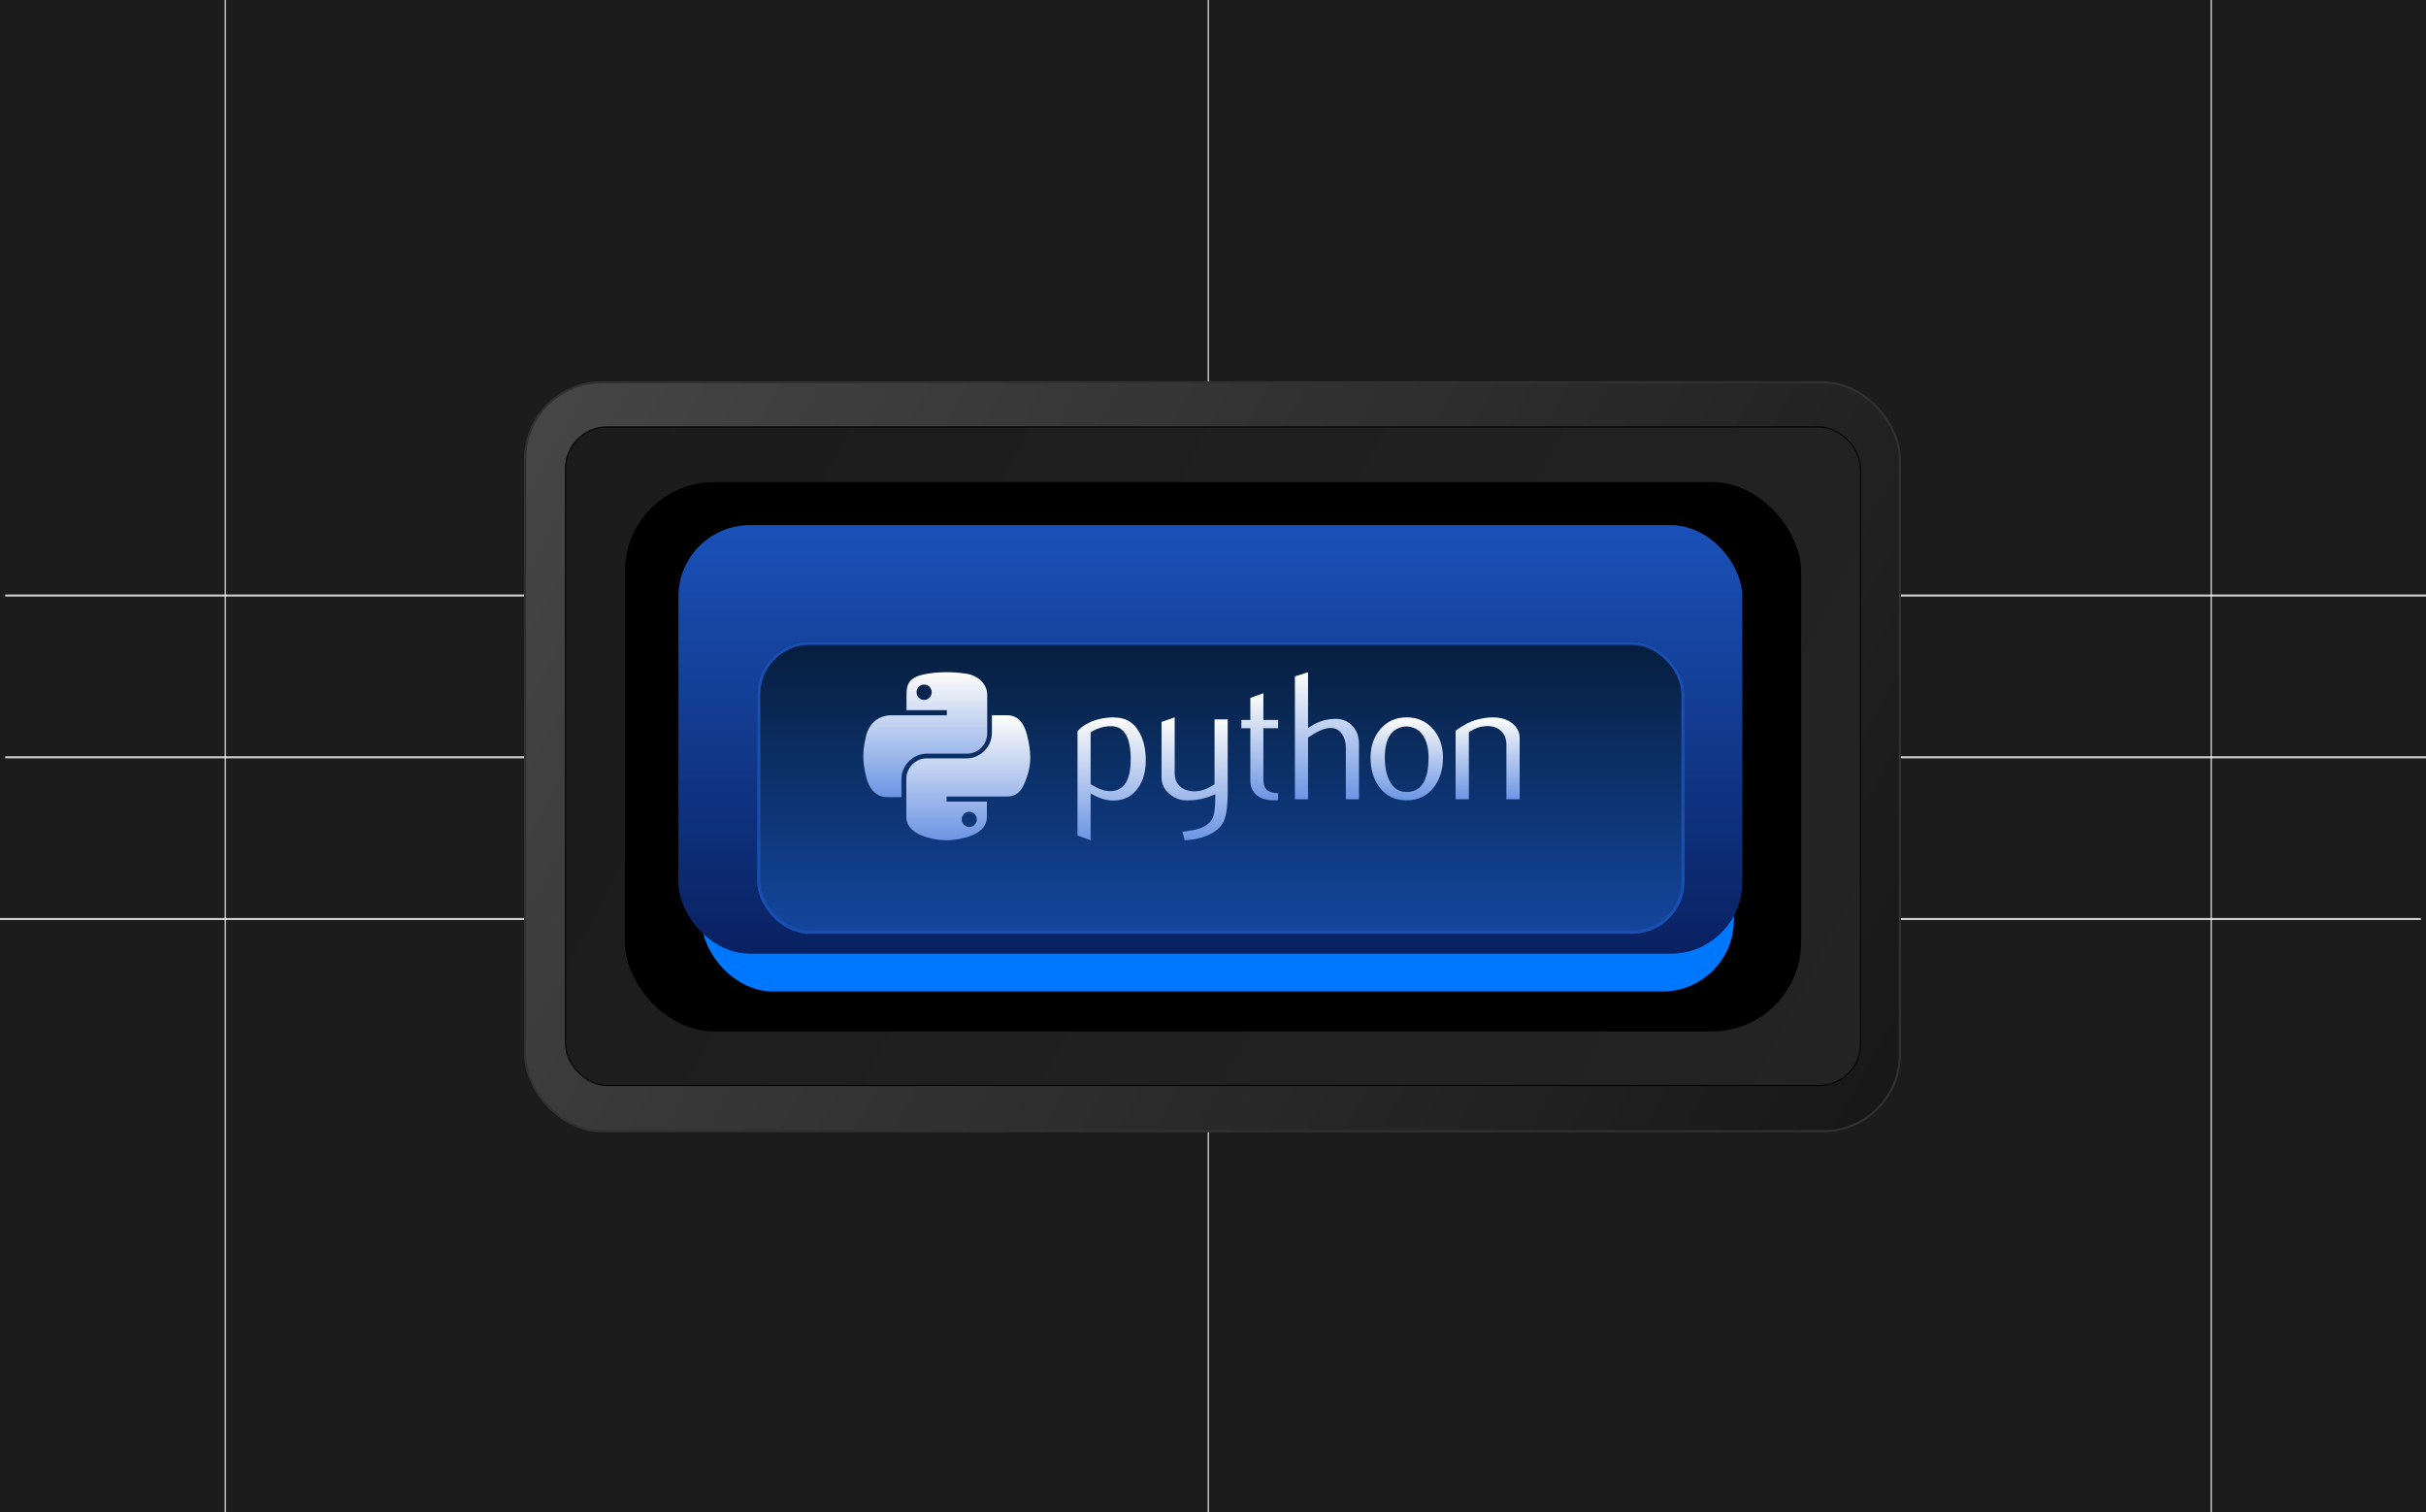 <svg width="2310" height="1440" viewBox="0 0 2310 1440" fill="none" xmlns="http://www.w3.org/2000/svg">
<g clip-path="url(#clip0_2297_1755)">
<rect width="2310" height="1440" fill="url(#paint0_linear_2297_1755)"/>
<line x1="2315" y1="567" x2="5" y2="567" stroke="#CCCCCC" stroke-width="2"/>
<line x1="2315" y1="721" x2="5" y2="721" stroke="#CCCCCC" stroke-width="2"/>
<line x1="2305" y1="875" x2="-5" y2="875" stroke="#CCCCCC" stroke-width="2"/>
<line x1="2105.5" y1="-2.18557e-08" x2="2105.5" y2="1440" stroke="white"/>
<line x1="214.5" y1="-2.18557e-08" x2="214.5" y2="1440" stroke="white"/>
<line x1="1150.5" y1="-2.18557e-08" x2="1150.5" y2="1440" stroke="white"/>
<rect x="500" y="364" width="1309" height="713" rx="73" fill="url(#paint1_linear_2297_1755)" stroke="#313131" stroke-width="2"/>
<rect x="538.5" y="406.5" width="1233" height="627" rx="39.5" fill="url(#paint2_linear_2297_1755)" stroke="black"/>
<rect x="595" y="459" width="1120" height="523" rx="85" fill="black"/>
<g filter="url(#filter0_f_2297_1755)">
<rect x="668" y="548" width="983" height="396" rx="68" fill="#0077FF"/>
</g>
<g filter="url(#filter1_i_2297_1755)">
<rect x="648" y="516" width="1013" height="408" rx="68" fill="url(#paint3_linear_2297_1755)"/>
</g>
<g filter="url(#filter2_di_2297_1755)">
<rect x="713" y="581" width="883" height="278" rx="50" fill="url(#paint4_linear_2297_1755)"/>
<rect x="714.5" y="582.5" width="880" height="275" rx="48.5" stroke="#194EB2" stroke-width="3"/>
</g>
<path d="M900.747 640.001C894.175 640.032 887.898 640.592 882.376 641.568C866.106 644.438 863.153 650.447 863.153 661.528V676.162H901.599V681.04H863.153H848.724C837.551 681.04 827.767 687.748 824.707 700.508C821.177 715.134 821.02 724.26 824.707 739.532C827.439 750.9 833.966 759 845.139 759H858.358V741.457C858.358 728.783 869.338 717.603 882.376 717.603H920.777C931.467 717.603 940 708.813 940 698.091V661.528C940 651.121 931.21 643.304 920.777 641.568C914.172 640.47 907.32 639.971 900.747 640.001ZM879.956 651.771C883.927 651.771 887.17 655.063 887.17 659.111C887.17 663.144 883.927 666.406 879.956 666.406C875.971 666.406 872.742 663.144 872.742 659.111C872.742 655.063 875.971 651.771 879.956 651.771Z" fill="url(#paint5_linear_2297_1755)"/>
<path d="M944.476 681V697.921C944.476 711.04 933.277 722.082 920.507 722.082H882.184C871.687 722.082 863 731.005 863 741.446V777.731C863 788.058 872.042 794.132 882.184 797.095C894.329 800.641 905.976 801.282 920.507 797.095C930.167 794.317 939.691 788.727 939.691 777.731V763.208H901.368V758.367H939.691H958.875C970.026 758.367 974.181 750.642 978.059 739.047C982.065 727.111 981.895 715.632 978.059 700.319C975.304 689.295 970.04 681 958.875 681H944.476ZM922.922 772.89C926.899 772.89 930.122 776.126 930.122 780.129C930.122 784.146 926.899 787.413 922.922 787.413C918.959 787.413 915.722 784.146 915.722 780.129C915.722 776.126 918.959 772.89 922.922 772.89Z" fill="url(#paint6_linear_2297_1755)"/>
<path d="M1076.64 723.214C1076.64 702.61 1070.81 692.033 1059.17 691.454C1054.54 691.233 1050.01 691.978 1045.61 693.702C1042.1 694.97 1039.74 696.225 1038.49 697.494V746.671C1045.94 751.388 1052.55 753.581 1058.32 753.236C1070.53 752.422 1076.64 742.424 1076.64 723.214ZM1091 724.069C1091 734.536 1088.57 743.224 1083.67 750.133C1078.22 757.952 1070.66 761.979 1061 762.2C1053.72 762.434 1046.21 760.131 1038.49 755.304V800L1026 795.504V696.294C1028.05 693.757 1030.69 691.578 1033.89 689.73C1041.32 685.358 1050.35 683.11 1060.99 683L1061.17 683.179C1070.88 683.055 1078.37 687.082 1083.63 695.246C1088.54 702.734 1091 712.333 1091 724.069Z" fill="url(#paint7_linear_2297_1755)"/>
<path d="M1169 753.609C1169 767.69 1167.6 777.441 1164.8 782.863C1161.99 788.285 1156.64 792.614 1148.75 795.837C1142.34 798.382 1135.42 799.765 1127.98 800L1125.91 792.033C1133.47 790.996 1138.79 789.958 1141.87 788.921C1147.95 786.846 1152.12 783.665 1154.41 779.405C1156.25 775.933 1157.15 769.308 1157.15 759.502V756.21C1148.58 760.138 1139.6 762.088 1130.2 762.088C1124.03 762.088 1118.59 760.138 1113.9 756.21C1108.63 751.936 1106 746.514 1106 739.944V687.329L1118.53 683V735.961C1118.53 741.618 1120.34 745.974 1123.96 749.031C1127.59 752.088 1132.28 753.554 1138.02 753.443C1143.77 753.319 1149.92 751.078 1156.47 746.694V684.909H1169V753.609Z" fill="url(#paint8_linear_2297_1755)"/>
<path d="M1217 761.821C1215.51 761.945 1214.15 762 1212.89 762C1205.84 762 1200.35 760.309 1196.42 756.914C1192.5 753.518 1190.54 748.831 1190.54 742.851V693.363H1182V685.459H1190.54V664.468L1202.99 660V685.459H1217V693.363H1202.99V742.507C1202.99 747.222 1204.25 750.563 1206.76 752.515C1208.91 754.123 1212.34 755.044 1217 755.278V761.821Z" fill="url(#paint9_linear_2297_1755)"/>
<path d="M1294 761H1281.49V712.051C1281.49 707.07 1280.34 702.782 1278.05 699.203C1275.41 695.151 1271.74 693.126 1267.03 693.126C1261.3 693.126 1254.12 696.192 1245.51 702.325V761H1233V643.996L1245.51 640V693.292C1253.51 687.395 1262.24 684.44 1271.73 684.44C1278.35 684.44 1283.72 686.702 1287.83 691.211C1291.95 695.72 1294 701.339 1294 708.055V761Z" fill="url(#paint10_linear_2297_1755)"/>
<path d="M1360.24 721.211C1360.24 713.299 1358.74 706.765 1355.76 701.596C1352.21 695.296 1346.7 691.974 1339.25 691.629C1325.47 692.429 1318.6 702.326 1318.6 721.294C1318.6 729.992 1320.03 737.256 1322.91 743.087C1326.6 750.517 1332.12 754.184 1339.49 754.06C1353.32 753.95 1360.24 743.005 1360.24 721.211ZM1374 721.294C1374 732.556 1371.13 741.93 1365.39 749.415C1359.08 757.796 1350.37 762 1339.25 762C1328.22 762 1319.63 757.796 1313.43 749.415C1307.8 741.93 1305 732.556 1305 721.294C1305 710.707 1308.04 701.802 1314.11 694.552C1320.53 686.86 1328.98 683 1339.41 683C1349.85 683 1358.34 686.86 1364.89 694.552C1370.96 701.802 1374 710.707 1374 721.294Z" fill="url(#paint11_linear_2297_1755)"/>
<path d="M1447 761H1434.38V709.241C1434.38 703.562 1432.69 699.133 1429.29 695.94C1425.89 692.76 1421.37 691.219 1415.72 691.344C1409.73 691.455 1404.03 693.427 1398.62 697.245V761H1386V695.676C1393.26 690.358 1399.94 686.887 1406.04 685.263C1411.8 683.75 1416.88 683 1421.26 683C1424.25 683 1427.07 683.292 1429.72 683.875C1434.67 685.027 1438.7 687.165 1441.81 690.303C1445.27 693.774 1447 697.939 1447 702.812V761Z" fill="url(#paint12_linear_2297_1755)"/>
</g>
<defs>
<filter id="filter0_f_2297_1755" x="620.6" y="500.6" width="1077.8" height="490.8" filterUnits="userSpaceOnUse" color-interpolation-filters="sRGB">
<feFlood flood-opacity="0" result="BackgroundImageFix"/>
<feBlend mode="normal" in="SourceGraphic" in2="BackgroundImageFix" result="shape"/>
<feGaussianBlur stdDeviation="23.7" result="effect1_foregroundBlur_2297_1755"/>
</filter>
<filter id="filter1_i_2297_1755" x="646" y="500" width="1015" height="424" filterUnits="userSpaceOnUse" color-interpolation-filters="sRGB">
<feFlood flood-opacity="0" result="BackgroundImageFix"/>
<feBlend mode="normal" in="SourceGraphic" in2="BackgroundImageFix" result="shape"/>
<feColorMatrix in="SourceAlpha" type="matrix" values="0 0 0 0 0 0 0 0 0 0 0 0 0 0 0 0 0 0 127 0" result="hardAlpha"/>
<feMorphology radius="8" operator="erode" in="SourceAlpha" result="effect1_innerShadow_2297_1755"/>
<feOffset dx="-2" dy="-16"/>
<feGaussianBlur stdDeviation="38.5"/>
<feComposite in2="hardAlpha" operator="arithmetic" k2="-1" k3="1"/>
<feColorMatrix type="matrix" values="0 0 0 0 0 0 0 0 0 0 0 0 0 0 0 0 0 0 0.25 0"/>
<feBlend mode="normal" in2="shape" result="effect1_innerShadow_2297_1755"/>
</filter>
<filter id="filter2_di_2297_1755" x="675" y="546" width="973" height="368" filterUnits="userSpaceOnUse" color-interpolation-filters="sRGB">
<feFlood flood-opacity="0" result="BackgroundImageFix"/>
<feColorMatrix in="SourceAlpha" type="matrix" values="0 0 0 0 0 0 0 0 0 0 0 0 0 0 0 0 0 0 127 0" result="hardAlpha"/>
<feOffset dx="7" dy="10"/>
<feGaussianBlur stdDeviation="22.5"/>
<feComposite in2="hardAlpha" operator="out"/>
<feColorMatrix type="matrix" values="0 0 0 0 0 0 0 0 0 0 0 0 0 0 0 0 0 0 0.25 0"/>
<feBlend mode="normal" in2="BackgroundImageFix" result="effect1_dropShadow_2297_1755"/>
<feBlend mode="normal" in="SourceGraphic" in2="effect1_dropShadow_2297_1755" result="shape"/>
<feColorMatrix in="SourceAlpha" type="matrix" values="0 0 0 0 0 0 0 0 0 0 0 0 0 0 0 0 0 0 127 0" result="hardAlpha"/>
<feMorphology radius="17" operator="erode" in="SourceAlpha" result="effect2_innerShadow_2297_1755"/>
<feOffset dx="1" dy="20"/>
<feGaussianBlur stdDeviation="27.2"/>
<feComposite in2="hardAlpha" operator="arithmetic" k2="-1" k3="1"/>
<feColorMatrix type="matrix" values="0 0 0 0 0 0 0 0 0 0 0 0 0 0 0 0 0 0 0.25 0"/>
<feBlend mode="normal" in2="shape" result="effect2_innerShadow_2297_1755"/>
</filter>
<linearGradient id="paint0_linear_2297_1755" x1="5.022" y1="1.96121e-05" x2="2304.98" y2="1440" gradientUnits="userSpaceOnUse">
<stop stop-color="#1C1C1C"/>
<stop offset="1" stop-color="#1C1C1C"/>
</linearGradient>
<linearGradient id="paint1_linear_2297_1755" x1="511.181" y1="363" x2="1797.82" y2="1078" gradientUnits="userSpaceOnUse">
<stop stop-color="#464646"/>
<stop offset="1" stop-color="#171717"/>
</linearGradient>
<linearGradient id="paint2_linear_2297_1755" x1="557.246" y1="406" x2="1752.75" y2="1034" gradientUnits="userSpaceOnUse">
<stop stop-color="#1B1B1B"/>
<stop offset="1" stop-color="#242424"/>
</linearGradient>
<linearGradient id="paint3_linear_2297_1755" x1="1154.5" y1="516" x2="1154.5" y2="924" gradientUnits="userSpaceOnUse">
<stop stop-color="#1A51B8"/>
<stop offset="1" stop-color="#092161"/>
</linearGradient>
<linearGradient id="paint4_linear_2297_1755" x1="1154.5" y1="581" x2="1154.5" y2="859" gradientUnits="userSpaceOnUse">
<stop stop-color="#061E3D"/>
<stop offset="1" stop-color="#13469E"/>
</linearGradient>
<linearGradient id="paint5_linear_2297_1755" x1="881" y1="640" x2="881" y2="759" gradientUnits="userSpaceOnUse">
<stop stop-color="#FEFDFA"/>
<stop offset="1" stop-color="#6C95E4"/>
</linearGradient>
<linearGradient id="paint6_linear_2297_1755" x1="922" y1="681" x2="922" y2="800" gradientUnits="userSpaceOnUse">
<stop stop-color="#FEFDFA"/>
<stop offset="1" stop-color="#6C95E4"/>
</linearGradient>
<linearGradient id="paint7_linear_2297_1755" x1="1058.5" y1="683" x2="1058.5" y2="800" gradientUnits="userSpaceOnUse">
<stop stop-color="#FEFDFA"/>
<stop offset="1" stop-color="#6C95E4"/>
</linearGradient>
<linearGradient id="paint8_linear_2297_1755" x1="1137.5" y1="683" x2="1137.5" y2="800" gradientUnits="userSpaceOnUse">
<stop stop-color="#FEFDFA"/>
<stop offset="1" stop-color="#6C95E4"/>
</linearGradient>
<linearGradient id="paint9_linear_2297_1755" x1="1199.5" y1="660" x2="1199.5" y2="762" gradientUnits="userSpaceOnUse">
<stop stop-color="#FEFDFA"/>
<stop offset="1" stop-color="#6C95E4"/>
</linearGradient>
<linearGradient id="paint10_linear_2297_1755" x1="1263.5" y1="640" x2="1263.5" y2="761" gradientUnits="userSpaceOnUse">
<stop stop-color="#FEFDFA"/>
<stop offset="1" stop-color="#6C95E4"/>
</linearGradient>
<linearGradient id="paint11_linear_2297_1755" x1="1339.5" y1="683" x2="1339.5" y2="762" gradientUnits="userSpaceOnUse">
<stop stop-color="#FEFDFA"/>
<stop offset="1" stop-color="#6C95E4"/>
</linearGradient>
<linearGradient id="paint12_linear_2297_1755" x1="1416.5" y1="683" x2="1416.5" y2="761" gradientUnits="userSpaceOnUse">
<stop stop-color="#FEFDFA"/>
<stop offset="1" stop-color="#6C95E4"/>
</linearGradient>
<clipPath id="clip0_2297_1755">
<rect width="2310" height="1440" fill="white"/>
</clipPath>
</defs>
</svg>
